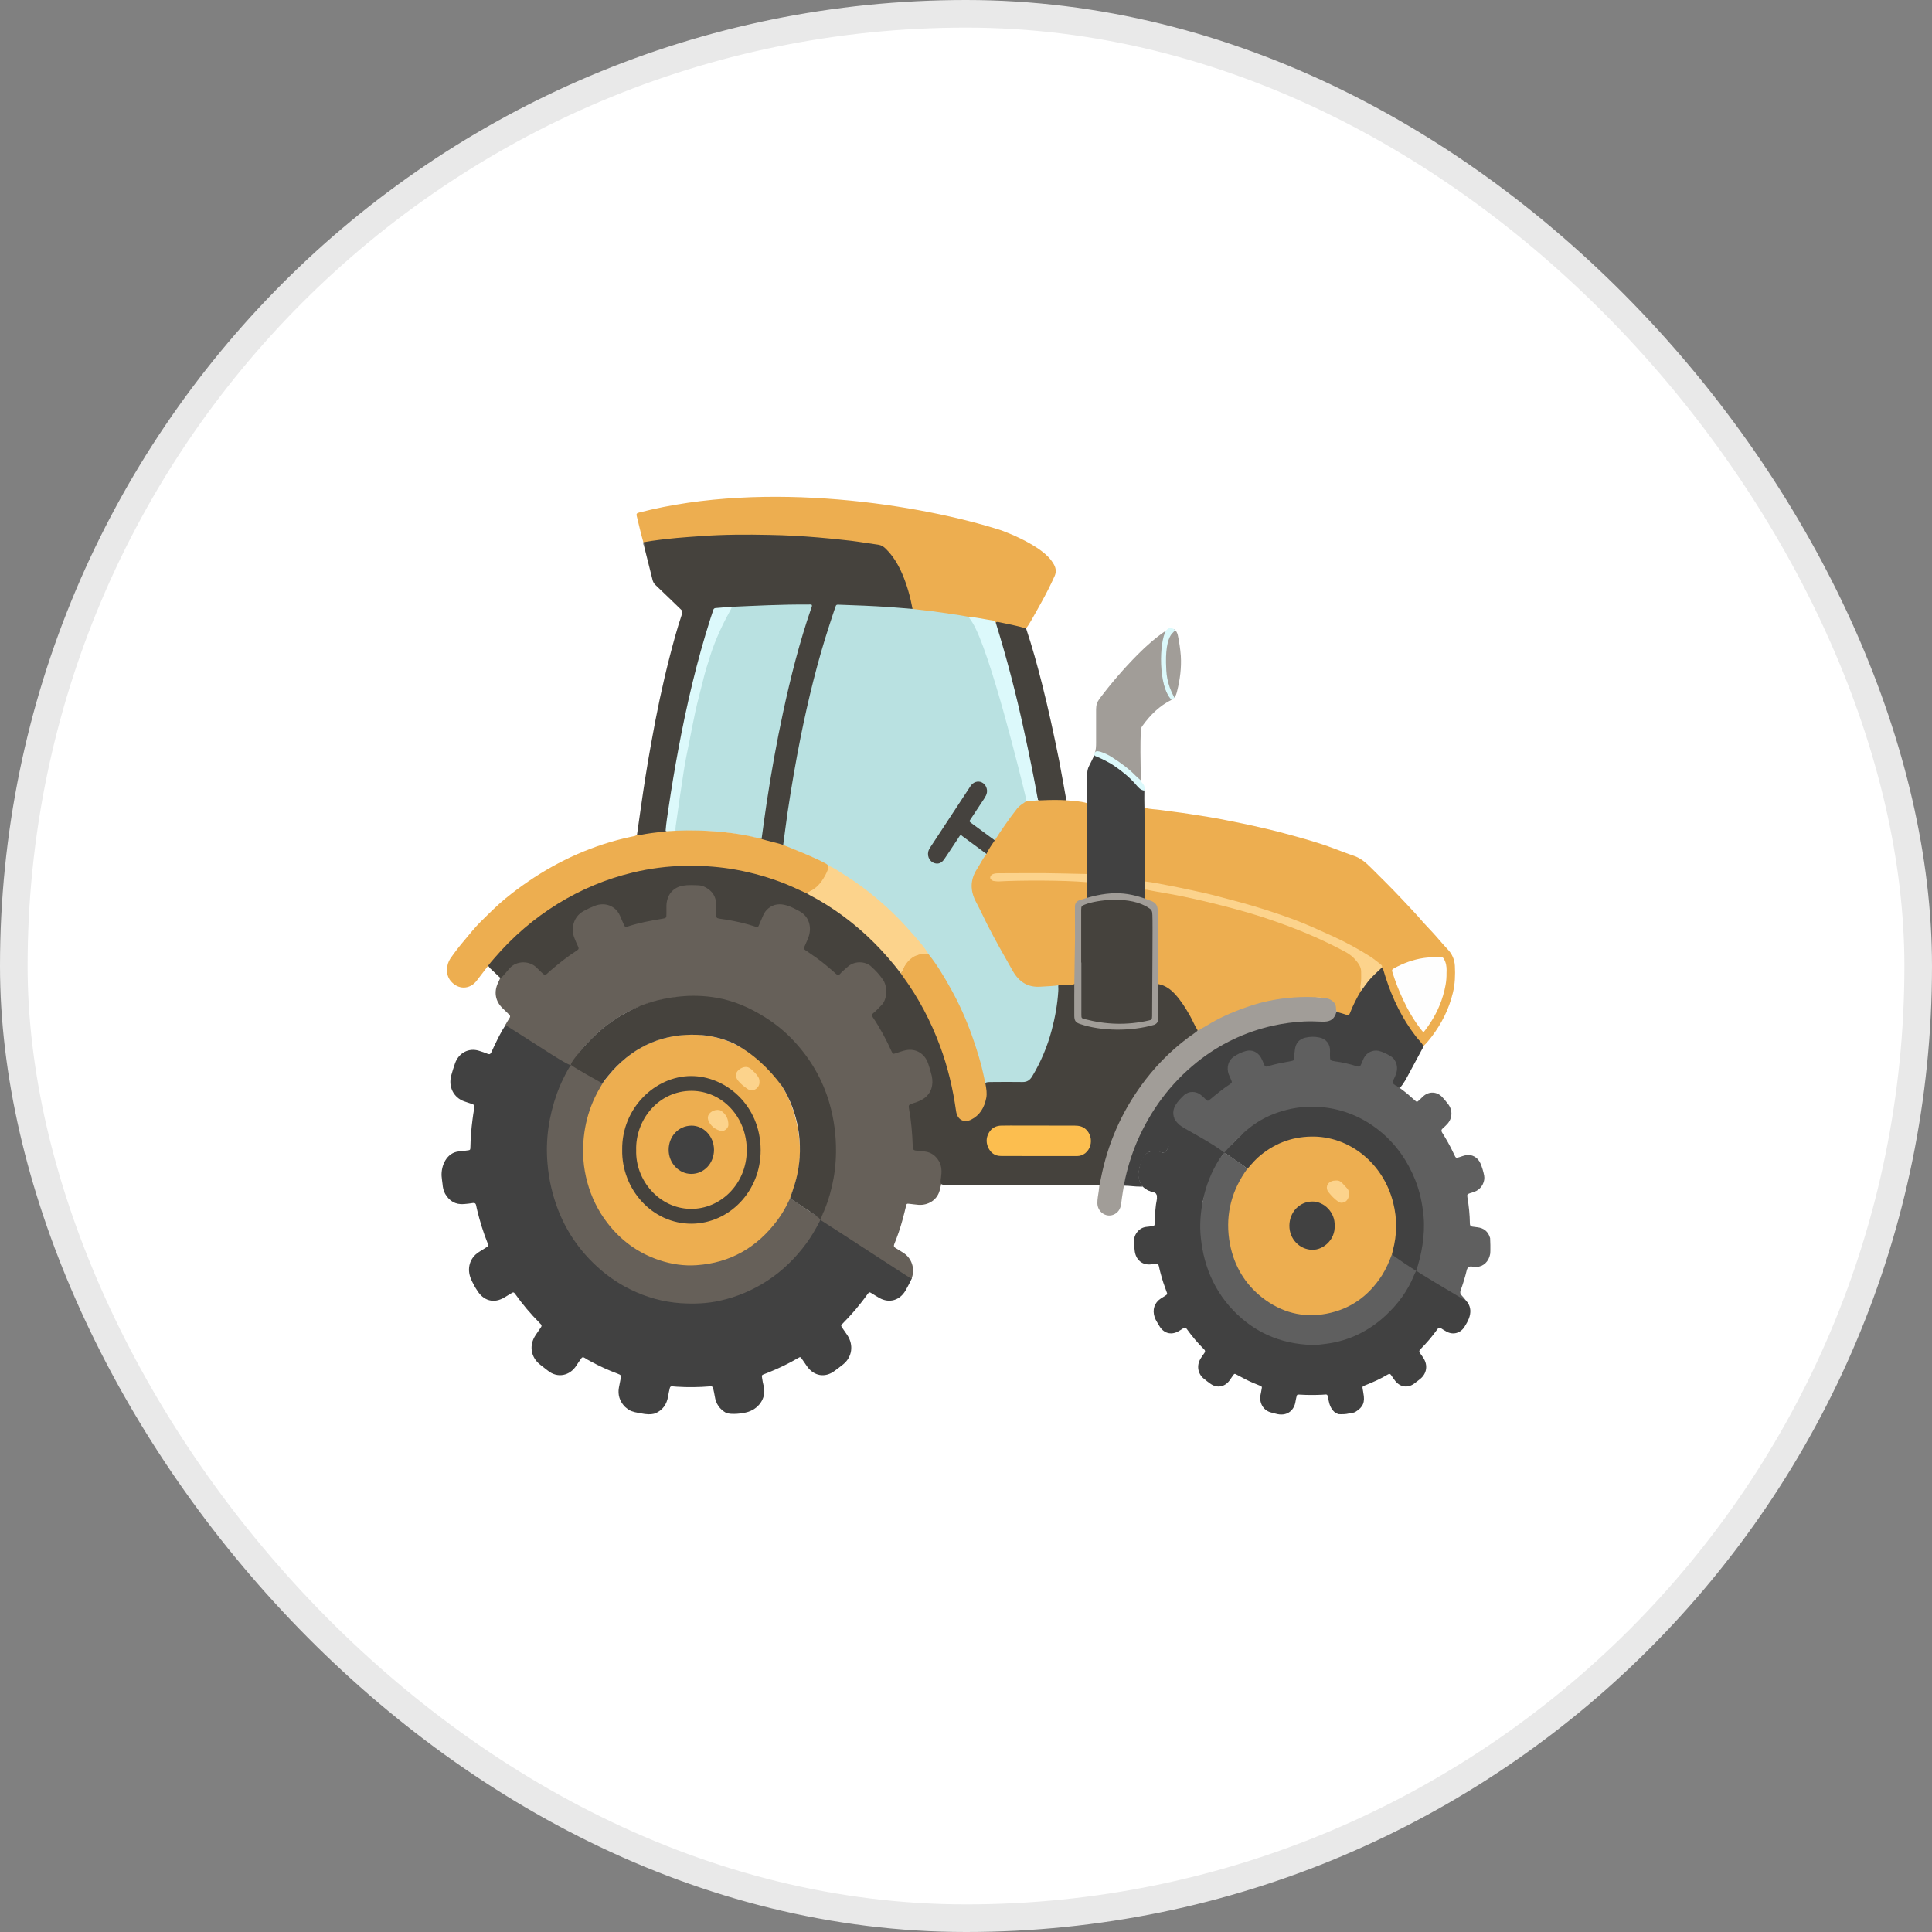 <svg width="21" height="21" viewBox="0 0 21 21" fill="none" xmlns="http://www.w3.org/2000/svg">
<rect x="0" y="0" width="21" height="21" fill="#808080" stroke="none"/>
<rect x="0.15" y="0.15" width="20.7" height="20.7" rx="10.35" fill="white" stroke="#E9E9E9" stroke-width="0.3"/>
<g clip-path="url(#clip0_1002_137830)">
<path d="M15.28 11.875C15.318 11.905 15.342 11.93 15.379 11.961C15.401 11.98 15.402 11.98 15.424 11.96C15.439 11.945 15.454 11.931 15.469 11.917C15.532 11.86 15.617 11.863 15.676 11.924C15.699 11.949 15.721 11.975 15.742 12.003C15.792 12.07 15.787 12.158 15.73 12.219C15.714 12.236 15.697 12.252 15.679 12.268C15.665 12.281 15.665 12.293 15.675 12.31C15.696 12.343 15.716 12.377 15.736 12.412C15.761 12.456 15.784 12.501 15.805 12.547C15.825 12.59 15.825 12.59 15.868 12.576C15.888 12.569 15.909 12.562 15.93 12.557C15.998 12.543 16.063 12.579 16.092 12.646C16.11 12.688 16.123 12.732 16.132 12.777C16.144 12.841 16.108 12.912 16.049 12.944C16.026 12.956 16.001 12.961 15.977 12.97C15.948 12.981 15.946 12.983 15.95 13.014C15.966 13.108 15.976 13.203 15.977 13.299C15.977 13.32 15.985 13.332 16.005 13.333C16.023 13.335 16.04 13.338 16.058 13.34C16.128 13.348 16.176 13.385 16.197 13.458C16.198 13.465 16.203 13.597 16.197 13.632C16.183 13.711 16.125 13.768 16.049 13.771C16.033 13.772 16.017 13.77 16 13.767C15.97 13.762 15.951 13.775 15.943 13.806C15.925 13.882 15.902 13.955 15.876 14.028C15.868 14.049 15.873 14.068 15.889 14.082C15.898 14.09 15.931 14.128 15.936 14.141C15.949 14.17 15.895 14.125 15.883 14.117C15.855 14.1 15.509 13.897 15.381 13.824C15.39 13.752 15.423 13.659 15.437 13.588C15.505 13.225 15.434 12.894 15.237 12.591C15.073 12.34 14.848 12.179 14.572 12.099C14.329 12.029 14.088 12.043 13.852 12.135C13.656 12.211 13.442 12.335 13.325 12.531C13.311 12.547 13.305 12.545 13.284 12.535C13.21 12.496 12.922 12.297 12.805 12.224C12.753 12.169 12.719 12.078 12.758 12.011C12.786 11.964 12.823 11.925 12.863 11.89C12.92 11.841 13.001 11.843 13.061 11.889C13.135 11.946 13.135 11.945 13.207 11.884C13.245 11.852 13.285 11.824 13.325 11.795C13.361 11.768 13.364 11.757 13.347 11.714C13.3 11.598 13.33 11.51 13.436 11.452C13.464 11.437 13.493 11.423 13.524 11.413C13.605 11.387 13.679 11.417 13.723 11.494C13.769 11.574 13.769 11.574 13.855 11.553C13.901 11.542 13.947 11.534 13.993 11.525C14.039 11.516 14.046 11.508 14.049 11.46C14.05 11.435 14.053 11.411 14.059 11.388C14.072 11.341 14.094 11.3 14.139 11.281C14.226 11.246 14.314 11.239 14.4 11.286C14.45 11.313 14.474 11.36 14.474 11.421C14.475 11.512 14.476 11.513 14.56 11.528C14.615 11.537 14.669 11.551 14.723 11.565C14.764 11.575 14.775 11.571 14.791 11.529C14.831 11.422 14.932 11.368 15.051 11.43C15.085 11.448 15.12 11.46 15.15 11.489C15.209 11.546 15.213 11.631 15.189 11.693C15.186 11.701 15.181 11.71 15.178 11.718C15.162 11.761 15.16 11.786 15.16 11.786C15.16 11.786 15.243 11.845 15.28 11.875Z" fill="#5F5F5F"/>
<path d="M15.361 13.789C15.396 13.824 15.858 14.093 15.898 14.118C15.91 14.12 15.919 14.129 15.93 14.133L15.929 14.133C15.937 14.141 15.945 14.149 15.953 14.158L15.952 14.157C15.989 14.212 15.989 14.27 15.967 14.33C15.954 14.362 15.938 14.392 15.919 14.421C15.876 14.491 15.795 14.513 15.725 14.475C15.703 14.463 15.682 14.451 15.662 14.437C15.647 14.427 15.637 14.43 15.627 14.444C15.57 14.524 15.507 14.598 15.439 14.666C15.425 14.68 15.423 14.692 15.435 14.708C15.448 14.726 15.461 14.744 15.473 14.763C15.522 14.84 15.508 14.929 15.44 14.986C15.415 15.006 15.391 15.025 15.366 15.043C15.297 15.09 15.217 15.076 15.165 15.009C15.15 14.991 15.137 14.971 15.124 14.951C15.113 14.933 15.102 14.929 15.083 14.941C15.005 14.988 14.922 15.025 14.838 15.058C14.807 15.07 14.807 15.071 14.813 15.105C14.816 15.117 14.817 15.129 14.819 15.141C14.839 15.241 14.817 15.295 14.734 15.346C14.713 15.359 14.689 15.357 14.666 15.363C14.626 15.373 14.586 15.373 14.546 15.371H14.545C14.532 15.364 14.519 15.356 14.506 15.349C14.467 15.314 14.45 15.269 14.44 15.216C14.426 15.146 14.434 15.157 14.373 15.16C14.292 15.164 14.211 15.164 14.13 15.159C14.099 15.157 14.098 15.157 14.091 15.188C14.088 15.203 14.084 15.217 14.082 15.232C14.069 15.324 13.999 15.393 13.887 15.371C13.86 15.365 13.833 15.358 13.806 15.35C13.73 15.326 13.686 15.247 13.701 15.164C13.705 15.143 13.71 15.122 13.713 15.101C13.719 15.072 13.718 15.071 13.691 15.06C13.639 15.039 13.587 15.018 13.537 14.992C13.507 14.977 13.478 14.961 13.448 14.945C13.418 14.928 13.418 14.928 13.397 14.958C13.386 14.974 13.375 14.991 13.363 15.007C13.311 15.076 13.229 15.091 13.159 15.042C13.133 15.024 13.107 15.004 13.082 14.983C13.019 14.93 13.005 14.842 13.049 14.769C13.062 14.748 13.076 14.727 13.091 14.707C13.101 14.693 13.102 14.681 13.089 14.668C13.019 14.599 12.956 14.524 12.898 14.443C12.887 14.428 12.877 14.428 12.863 14.437C12.846 14.449 12.828 14.459 12.81 14.47C12.73 14.516 12.647 14.493 12.6 14.41C12.583 14.38 12.563 14.353 12.551 14.319C12.523 14.237 12.547 14.16 12.618 14.114C12.633 14.104 12.649 14.095 12.664 14.085C12.69 14.068 12.691 14.068 12.679 14.038C12.655 13.975 12.634 13.912 12.617 13.847C12.609 13.819 12.602 13.79 12.596 13.761C12.591 13.74 12.581 13.732 12.56 13.736C12.544 13.739 12.528 13.742 12.511 13.743C12.415 13.754 12.343 13.693 12.333 13.59C12.33 13.562 12.327 13.534 12.325 13.505C12.323 13.465 12.335 13.424 12.36 13.393C12.384 13.361 12.419 13.341 12.457 13.336C12.479 13.333 12.5 13.332 12.521 13.328C12.549 13.323 12.55 13.323 12.551 13.292C12.552 13.225 12.557 13.157 12.565 13.091C12.569 13.061 12.578 13.033 12.576 13.003C12.574 12.982 12.565 12.969 12.55 12.963C12.539 12.96 12.537 12.958 12.521 12.954C12.49 12.946 12.461 12.931 12.439 12.907" fill="#414141"/>
<path d="M12.577 13.021C12.581 13 12.573 12.969 12.553 12.963C12.536 12.958 12.508 12.947 12.491 12.942C12.424 12.92 12.382 12.864 12.374 12.788C12.366 12.755 12.393 12.651 12.405 12.617C12.432 12.542 12.499 12.498 12.574 12.51C12.59 12.513 12.606 12.517 12.621 12.523C12.65 12.535 12.672 12.526 12.684 12.497C12.715 12.426 12.762 12.356 12.791 12.285C12.82 12.216 12.8 12.222 12.81 12.224C12.835 12.247 13.194 12.433 13.308 12.53C13.234 12.615 13.07 13 13.063 13.129" fill="#414141"/>
<path d="M13.312 12.524C13.542 12.26 13.706 12.147 13.933 12.078C14.071 12.036 14.215 12.021 14.358 12.033C14.598 12.054 14.816 12.143 15.007 12.301C15.176 12.441 15.299 12.617 15.383 12.826C15.434 12.953 15.461 13.086 15.474 13.224C15.492 13.422 15.452 13.643 15.389 13.827C15.376 13.839 15.141 13.668 15.116 13.635C15.11 13.617 15.117 13.6 15.121 13.584C15.144 13.493 15.159 13.402 15.157 13.309C15.144 12.859 14.856 12.488 14.458 12.398C14.164 12.331 13.852 12.398 13.567 12.707C13.56 12.711 13.558 12.702 13.509 12.666C13.428 12.614 13.388 12.581 13.332 12.545C13.3 12.525 13.302 12.536 13.312 12.524Z" fill="#414141"/>
<path d="M15.393 13.814C15.386 13.827 15.379 13.84 15.373 13.854C15.302 14.034 15.19 14.181 15.054 14.306C14.875 14.469 14.667 14.571 14.432 14.604C14.374 14.612 14.316 14.621 14.258 14.619C14.089 14.613 13.927 14.58 13.771 14.508C13.672 14.462 13.58 14.402 13.496 14.33C13.366 14.218 13.26 14.083 13.182 13.924C13.111 13.777 13.07 13.621 13.053 13.458C13.037 13.317 13.049 13.178 13.077 13.04C13.109 12.883 13.168 12.738 13.251 12.604C13.262 12.585 13.297 12.541 13.308 12.53C13.368 12.563 13.532 12.678 13.558 12.704C13.575 12.726 13.544 12.757 13.534 12.772C13.484 12.85 13.443 12.933 13.416 13.024C13.323 13.34 13.366 13.635 13.553 13.899C13.709 14.12 13.922 14.242 14.182 14.269C14.552 14.309 14.932 14.085 15.088 13.691C15.097 13.669 15.095 13.634 15.13 13.633C15.152 13.66 15.367 13.798 15.393 13.814Z" fill="#5F5F5F"/>
<path d="M15.13 13.633C15.1 13.713 15.067 13.791 15.021 13.863C14.875 14.09 14.675 14.23 14.42 14.279C14.163 14.328 13.927 14.267 13.717 14.102C13.533 13.957 13.415 13.761 13.369 13.522C13.316 13.24 13.372 12.98 13.529 12.745C13.535 12.736 13.541 12.727 13.547 12.719C13.553 12.711 13.631 12.619 13.669 12.585C13.837 12.435 14.03 12.358 14.251 12.354C14.664 12.345 15.037 12.643 15.144 13.075C15.187 13.248 15.186 13.421 15.139 13.594C15.136 13.606 15.133 13.62 15.13 13.633Z" fill="#EDAE50"/>
<path d="M14.507 13.324C14.514 13.472 14.387 13.586 14.265 13.585C14.127 13.583 14.014 13.468 14.015 13.322C14.016 13.179 14.121 13.06 14.267 13.06C14.389 13.06 14.514 13.175 14.507 13.324Z" fill="#414141"/>
<path d="M14.521 12.832C14.549 12.829 14.573 12.84 14.592 12.862C14.609 12.882 14.628 12.9 14.645 12.92C14.684 12.967 14.66 13.052 14.609 13.068C14.587 13.076 14.567 13.076 14.548 13.063C14.506 13.034 14.471 12.997 14.439 12.957C14.406 12.914 14.423 12.859 14.473 12.84C14.488 12.834 14.505 12.832 14.521 12.832Z" fill="#FCD38C"/>
<path d="M7.89 15.356C7.822 15.317 7.781 15.258 7.769 15.176C7.765 15.148 7.758 15.121 7.752 15.093C7.748 15.073 7.739 15.067 7.72 15.069C7.599 15.079 7.477 15.081 7.356 15.073C7.339 15.072 7.323 15.071 7.307 15.069C7.291 15.067 7.283 15.074 7.28 15.09C7.274 15.119 7.266 15.147 7.262 15.176C7.248 15.267 7.201 15.329 7.122 15.363C7.072 15.378 7.021 15.373 6.971 15.363C6.924 15.354 6.876 15.349 6.833 15.323C6.817 15.31 6.8 15.299 6.786 15.284C6.735 15.227 6.714 15.161 6.727 15.084C6.732 15.055 6.739 15.026 6.744 14.997C6.754 14.947 6.753 14.947 6.71 14.93C6.611 14.893 6.514 14.849 6.421 14.798C6.398 14.786 6.375 14.773 6.354 14.759C6.337 14.749 6.327 14.751 6.316 14.768C6.299 14.793 6.281 14.817 6.265 14.843C6.196 14.953 6.06 14.985 5.953 14.897C5.924 14.874 5.895 14.853 5.867 14.83C5.768 14.749 5.749 14.621 5.822 14.512C5.841 14.483 5.86 14.455 5.88 14.427C5.889 14.414 5.889 14.403 5.877 14.392C5.871 14.387 5.866 14.381 5.861 14.375C5.768 14.282 5.682 14.18 5.605 14.072C5.583 14.042 5.582 14.042 5.55 14.062C5.528 14.075 5.506 14.088 5.484 14.102C5.369 14.172 5.254 14.141 5.183 14.021C5.173 14.006 5.169 14 5.159 13.982C5.146 13.956 5.131 13.931 5.12 13.904C5.071 13.79 5.105 13.672 5.207 13.608C5.231 13.592 5.255 13.578 5.279 13.563C5.311 13.543 5.312 13.542 5.298 13.507C5.253 13.394 5.217 13.278 5.188 13.159C5.184 13.139 5.178 13.12 5.175 13.1C5.171 13.08 5.16 13.074 5.142 13.076C5.108 13.081 5.074 13.086 5.04 13.088C4.952 13.094 4.885 13.057 4.839 12.977C4.82 12.944 4.813 12.907 4.81 12.869C4.807 12.841 4.802 12.815 4.8 12.785C4.793 12.67 4.855 12.526 4.991 12.515C5.02 12.513 5.049 12.509 5.077 12.505C5.111 12.501 5.112 12.501 5.113 12.467C5.115 12.367 5.123 12.268 5.136 12.169C5.141 12.129 5.147 12.089 5.154 12.05C5.16 12.012 5.16 12.011 5.125 11.998C5.098 11.989 5.071 11.98 5.045 11.971C4.931 11.93 4.872 11.815 4.904 11.692C4.916 11.647 4.931 11.602 4.946 11.558C4.986 11.444 5.095 11.387 5.205 11.421C5.238 11.431 5.271 11.442 5.302 11.455C5.323 11.463 5.332 11.456 5.341 11.437C5.361 11.392 5.383 11.348 5.404 11.304C5.412 11.288 5.419 11.276 5.425 11.262C5.448 11.217 5.473 11.174 5.502 11.133C5.528 11.109 9.926 13.86 9.913 13.892C9.905 13.908 9.898 13.923 9.89 13.939C9.875 13.968 9.86 13.998 9.843 14.027C9.781 14.135 9.666 14.168 9.56 14.109C9.532 14.094 9.505 14.076 9.477 14.059C9.449 14.042 9.448 14.042 9.429 14.068C9.386 14.128 9.34 14.186 9.293 14.242C9.25 14.292 9.206 14.339 9.16 14.386C9.139 14.408 9.139 14.408 9.155 14.433C9.173 14.46 9.193 14.487 9.211 14.514C9.281 14.622 9.262 14.751 9.165 14.83C9.133 14.855 9.102 14.88 9.069 14.903C8.968 14.978 8.848 14.958 8.773 14.853C8.754 14.826 8.736 14.799 8.717 14.772C8.7 14.748 8.699 14.747 8.674 14.762C8.571 14.822 8.464 14.874 8.353 14.918C8.338 14.924 8.322 14.93 8.307 14.936C8.279 14.947 8.279 14.948 8.284 14.98C8.289 15.01 8.293 15.039 8.301 15.067C8.33 15.173 8.269 15.301 8.133 15.346C8.074 15.365 7.946 15.38 7.89 15.356Z" fill="#414141"/>
<path d="M9.905 13.899C9.813 13.842 8.99 13.304 8.933 13.27C8.902 13.253 8.912 13.251 8.931 13.213C8.998 13.06 9.043 12.898 9.065 12.73C9.081 12.609 9.08 12.486 9.07 12.364C9.061 12.248 9.041 12.134 9.009 12.023C8.969 11.882 8.911 11.75 8.839 11.623C8.759 11.482 8.656 11.362 8.543 11.251C8.456 11.166 8.358 11.096 8.254 11.036C8.098 10.945 7.929 10.884 7.753 10.855C7.643 10.836 7.532 10.827 7.42 10.835C7.183 10.852 6.959 10.918 6.75 11.04C6.585 11.139 6.438 11.267 6.315 11.419C6.283 11.458 6.238 11.535 6.207 11.574C6.19 11.597 5.895 11.393 5.493 11.141C5.508 11.113 5.522 11.091 5.538 11.066C5.548 11.051 5.547 11.04 5.534 11.028C5.51 11.005 5.485 10.981 5.461 10.957C5.384 10.882 5.366 10.781 5.414 10.682C5.425 10.659 5.445 10.606 5.475 10.568C5.49 10.549 5.506 10.532 5.522 10.514C5.6 10.429 5.75 10.428 5.831 10.506C5.929 10.601 5.916 10.579 5.998 10.512C6.069 10.455 6.14 10.399 6.215 10.347C6.255 10.32 6.257 10.306 6.237 10.26C6.214 10.208 6.194 10.156 6.198 10.098C6.204 10.025 6.232 9.962 6.288 9.922C6.368 9.864 6.452 9.817 6.554 9.82C6.638 9.822 6.697 9.867 6.74 9.94C6.755 9.966 6.767 9.994 6.78 10.023C6.791 10.049 6.81 10.057 6.835 10.05C6.945 10.02 7.055 9.997 7.166 9.978C7.207 9.971 7.215 9.958 7.217 9.915C7.217 9.9 7.217 9.886 7.217 9.871C7.208 9.735 7.307 9.621 7.424 9.613C7.488 9.609 7.553 9.603 7.617 9.617C7.711 9.637 7.804 9.729 7.794 9.855C7.793 9.872 7.794 9.89 7.794 9.907C7.795 9.959 7.804 9.972 7.852 9.979C7.956 9.995 8.059 10.017 8.161 10.046C8.215 10.062 8.223 10.056 8.245 10.003C8.263 9.961 8.281 9.919 8.312 9.885C8.374 9.818 8.452 9.807 8.533 9.826C8.598 9.841 8.658 9.872 8.713 9.91C8.804 9.973 8.836 10.085 8.8 10.195C8.792 10.217 8.783 10.24 8.773 10.262C8.754 10.305 8.758 10.321 8.795 10.346C8.875 10.399 8.951 10.457 9.024 10.519C9.105 10.588 9.09 10.598 9.179 10.513C9.256 10.439 9.376 10.43 9.447 10.481C9.518 10.533 9.58 10.598 9.622 10.679C9.659 10.752 9.654 10.885 9.58 10.952C9.558 10.973 9.539 10.996 9.518 11.018C9.501 11.037 9.498 11.058 9.512 11.08C9.578 11.183 9.637 11.29 9.688 11.401C9.7 11.429 9.722 11.436 9.749 11.427C9.78 11.416 9.812 11.408 9.844 11.401C9.931 11.385 10.027 11.425 10.071 11.507C10.114 11.585 10.141 11.671 10.144 11.763C10.146 11.864 10.099 11.934 10.018 11.981C9.991 11.996 9.963 12.008 9.933 12.016C9.902 12.026 9.889 12.046 9.895 12.079C9.917 12.2 9.924 12.322 9.932 12.445C9.934 12.477 9.948 12.495 9.979 12.496C10.002 12.497 10.024 12.501 10.047 12.504C10.163 12.521 10.243 12.617 10.243 12.742C10.243 12.766 10.242 12.79 10.24 12.814C10.236 12.852 10.223 12.907 10.213 12.943C10.184 13.046 10.086 13.103 9.984 13.096C9.951 13.094 9.919 13.088 9.886 13.085C9.856 13.082 9.854 13.082 9.847 13.114C9.824 13.209 9.8 13.304 9.768 13.396C9.753 13.439 9.737 13.482 9.72 13.524C9.713 13.543 9.716 13.554 9.732 13.564C9.764 13.583 9.796 13.602 9.827 13.623C9.909 13.68 9.944 13.783 9.914 13.882C9.911 13.888 9.908 13.894 9.905 13.899Z" fill="#666059"/>
<path d="M6.551 11.772C6.589 11.724 6.625 11.673 6.667 11.628C6.864 11.413 7.101 11.287 7.381 11.253C7.629 11.224 7.865 11.27 8.082 11.4C8.416 11.6 8.616 11.905 8.679 12.307C8.716 12.541 8.688 12.769 8.601 12.988C8.596 13 8.592 13.013 8.588 13.026C8.598 13.047 8.588 13.065 8.58 13.084C8.538 13.177 8.482 13.26 8.418 13.336C8.232 13.556 8.006 13.702 7.73 13.752C7.365 13.819 7.036 13.729 6.749 13.478C6.517 13.274 6.377 13.011 6.332 12.694C6.297 12.448 6.326 12.208 6.422 11.979C6.445 11.923 6.473 11.871 6.502 11.818C6.513 11.796 6.528 11.78 6.551 11.772Z" fill="#EDAE50"/>
<path d="M6.763 12.498C6.757 12.044 7.122 11.698 7.509 11.696C7.889 11.694 8.268 12.016 8.268 12.502C8.269 12.953 7.924 13.296 7.522 13.301C7.085 13.305 6.755 12.921 6.763 12.498Z" fill="#45423D"/>
<path d="M8.255 11.758C8.261 11.825 8.182 11.877 8.128 11.838C8.09 11.812 8.055 11.785 8.026 11.75C7.983 11.7 7.993 11.648 8.049 11.615C8.091 11.591 8.13 11.589 8.168 11.624C8.195 11.649 8.221 11.673 8.241 11.705C8.251 11.721 8.256 11.739 8.255 11.758Z" fill="#FCD38C"/>
<path d="M6.915 12.503C6.905 12.175 7.155 11.856 7.518 11.857C7.856 11.859 8.121 12.148 8.117 12.509C8.114 12.865 7.836 13.144 7.506 13.14C7.164 13.135 6.906 12.829 6.915 12.503Z" fill="#EDAE50"/>
<path d="M7.514 12.76C7.379 12.76 7.267 12.641 7.268 12.497C7.268 12.355 7.372 12.237 7.515 12.235C7.647 12.234 7.761 12.349 7.761 12.499C7.76 12.646 7.652 12.76 7.514 12.76Z" fill="#414141"/>
<path d="M7.799 12.064C7.813 12.064 7.827 12.066 7.839 12.074C7.891 12.111 7.919 12.162 7.917 12.23C7.916 12.264 7.87 12.301 7.838 12.293C7.784 12.28 7.74 12.252 7.71 12.201C7.684 12.156 7.689 12.12 7.728 12.088C7.749 12.072 7.773 12.065 7.799 12.064Z" fill="#FCD38C"/>
<path d="M6.552 11.772C6.512 11.838 6.474 11.905 6.444 11.977C6.393 12.097 6.36 12.226 6.346 12.357C6.327 12.523 6.34 12.691 6.384 12.851C6.427 13.011 6.501 13.161 6.6 13.29C6.751 13.487 6.941 13.623 7.168 13.698C7.3 13.742 7.436 13.762 7.573 13.752C7.933 13.727 8.226 13.564 8.45 13.263C8.498 13.199 8.538 13.13 8.572 13.058C8.577 13.047 8.583 13.037 8.588 13.026C8.62 13.042 8.863 13.209 8.905 13.24C8.921 13.252 8.914 13.268 8.906 13.283C8.863 13.364 8.818 13.444 8.763 13.517C8.645 13.677 8.506 13.813 8.342 13.92C8.183 14.024 8.008 14.098 7.825 14.138C7.684 14.17 7.541 14.174 7.398 14.165C7.208 14.152 7.026 14.101 6.853 14.016C6.734 13.958 6.623 13.884 6.522 13.796C6.323 13.622 6.169 13.412 6.069 13.157C6.005 12.994 5.965 12.821 5.951 12.645C5.928 12.383 5.967 12.13 6.054 11.885C6.086 11.795 6.128 11.71 6.173 11.627C6.177 11.619 6.182 11.611 6.187 11.604C6.214 11.562 6.22 11.561 6.26 11.586C6.328 11.627 6.459 11.713 6.526 11.757C6.535 11.761 6.543 11.767 6.552 11.772Z" fill="#666059"/>
<path d="M8.666 12.765C8.701 12.602 8.704 12.434 8.676 12.269C8.648 12.105 8.589 11.949 8.502 11.809C8.358 11.611 8.177 11.445 7.976 11.342C7.851 11.285 7.716 11.253 7.58 11.248C7.22 11.234 6.911 11.361 6.659 11.637C6.62 11.681 6.582 11.728 6.548 11.776C6.518 11.758 6.246 11.61 6.207 11.575C6.192 11.56 6.311 11.417 6.372 11.35C6.506 11.204 6.656 11.083 6.83 10.995C6.992 10.906 7.177 10.855 7.365 10.834C7.508 10.817 7.653 10.821 7.795 10.846C7.983 10.879 8.156 10.956 8.32 11.06C8.433 11.131 8.537 11.216 8.629 11.315C8.81 11.509 8.943 11.735 9.018 11.999C9.066 12.168 9.089 12.344 9.087 12.521C9.085 12.785 9.022 13.027 8.932 13.222C8.914 13.261 8.93 13.26 8.879 13.222C8.815 13.174 8.656 13.072 8.588 13.026C8.584 13.023 8.639 12.895 8.666 12.765Z" fill="#45423D"/>
<path d="M6.993 5.894C6.966 5.8 6.944 5.704 6.921 5.609C6.915 5.584 6.922 5.578 6.947 5.571C8.334 5.212 10.021 5.487 10.888 5.766C11.025 5.818 11.159 5.879 11.283 5.962C11.336 5.999 11.387 6.038 11.427 6.092C11.438 6.107 11.448 6.122 11.457 6.138C11.478 6.178 11.483 6.218 11.463 6.262C11.418 6.362 11.368 6.461 11.314 6.557C11.28 6.62 11.244 6.682 11.209 6.744C11.192 6.774 11.174 6.803 11.153 6.831C11.135 6.848 11.115 6.84 11.096 6.835C11.011 6.815 10.925 6.799 10.841 6.777C10.835 6.776 10.828 6.778 10.822 6.779C10.734 6.748 10.64 6.745 10.551 6.722C10.539 6.719 10.529 6.726 10.518 6.724C10.37 6.694 10.221 6.679 10.072 6.657C10.02 6.649 9.966 6.653 9.916 6.633C9.896 6.612 9.893 6.583 9.886 6.556C9.849 6.394 9.8 6.237 9.711 6.098C9.698 6.077 9.683 6.057 9.668 6.037C9.621 5.978 9.566 5.943 9.491 5.932C9.295 5.905 9.099 5.881 8.902 5.864C8.575 5.834 8.248 5.829 7.92 5.834C7.758 5.836 7.596 5.848 7.435 5.862C7.301 5.875 7.168 5.889 7.035 5.908C7.018 5.909 7.004 5.908 6.993 5.894Z" fill="#EDAE50"/>
<path d="M11.594 8.716C11.502 8.715 11.409 8.713 11.317 8.714C11.288 8.715 11.282 8.697 11.275 8.674C11.25 8.666 11.251 8.642 11.247 8.621C11.217 8.466 11.189 8.309 11.157 8.154C11.077 7.773 10.988 7.394 10.879 7.02C10.86 6.956 10.84 6.892 10.821 6.828C10.816 6.808 10.805 6.787 10.823 6.767C10.83 6.759 10.839 6.759 10.847 6.76C10.95 6.781 11.052 6.801 11.153 6.83C11.219 7.028 11.275 7.23 11.326 7.432C11.396 7.708 11.456 7.986 11.512 8.265C11.532 8.369 11.594 8.713 11.594 8.716Z" fill="#45423D"/>
<path d="M6.993 5.894C7.114 5.872 7.237 5.859 7.359 5.847C7.447 5.839 7.536 5.833 7.624 5.827C7.87 5.809 8.115 5.809 8.361 5.814C8.54 5.817 8.718 5.827 8.896 5.842C9.015 5.852 9.133 5.864 9.252 5.878C9.351 5.89 9.449 5.908 9.549 5.921C9.581 5.926 9.605 5.942 9.628 5.965C9.707 6.042 9.763 6.136 9.807 6.238C9.859 6.36 9.895 6.488 9.919 6.619C9.913 6.638 9.899 6.638 9.885 6.637C9.822 6.633 9.758 6.628 9.695 6.622C9.64 6.617 9.584 6.614 9.529 6.611C9.441 6.606 9.352 6.595 9.263 6.601C9.229 6.603 9.195 6.593 9.161 6.593C9.115 6.592 9.101 6.603 9.084 6.648C8.99 6.917 8.912 7.192 8.844 7.47C8.738 7.899 8.657 8.333 8.589 8.771C8.571 8.887 8.556 9.005 8.54 9.122C8.537 9.146 8.534 9.17 8.52 9.191C8.509 9.203 8.495 9.204 8.481 9.2C8.417 9.182 8.354 9.163 8.291 9.145C8.286 9.144 8.281 9.141 8.277 9.138C8.274 9.134 8.271 9.13 8.269 9.125C8.258 9.095 8.265 9.066 8.269 9.037C8.334 8.564 8.413 8.094 8.517 7.629C8.591 7.3 8.675 6.974 8.782 6.656C8.798 6.607 8.789 6.593 8.742 6.593C8.553 6.591 8.365 6.598 8.177 6.607C8.082 6.612 7.987 6.616 7.893 6.625C7.887 6.625 7.88 6.625 7.874 6.625C7.775 6.625 7.773 6.628 7.742 6.725C7.561 7.293 7.435 7.874 7.337 8.464C7.308 8.64 7.282 8.817 7.256 8.993C7.254 9.01 7.252 9.025 7.242 9.039C7.233 9.055 7.218 9.057 7.203 9.059C7.124 9.071 7.045 9.08 6.967 9.095C6.949 9.098 6.928 9.102 6.924 9.072C6.937 8.979 6.951 8.886 6.964 8.792C6.998 8.55 7.036 8.309 7.08 8.068C7.136 7.753 7.201 7.44 7.281 7.131C7.319 6.984 7.358 6.838 7.406 6.695C7.423 6.644 7.423 6.644 7.386 6.61C7.299 6.526 7.212 6.441 7.124 6.358C7.108 6.343 7.097 6.323 7.092 6.3C7.062 6.178 7.031 6.056 7 5.933C6.995 5.921 6.993 5.907 6.993 5.894L6.993 5.894Z" fill="#45423D"/>
<path d="M6.994 5.893C6.998 5.906 7.003 5.919 7.001 5.933C6.993 5.921 6.984 5.909 6.994 5.893Z" fill="#A9A9A9"/>
<path d="M9.008 9.411C8.862 9.328 8.709 9.262 8.553 9.205C8.538 9.2 8.524 9.196 8.513 9.184C8.529 9.065 8.544 8.946 8.561 8.828C8.602 8.554 8.649 8.281 8.703 8.01C8.786 7.599 8.885 7.192 9.015 6.795C9.035 6.731 9.057 6.668 9.078 6.604C9.089 6.572 9.09 6.572 9.122 6.573C9.302 6.579 9.482 6.586 9.661 6.598C9.747 6.604 9.833 6.612 9.919 6.619C10.06 6.634 10.202 6.652 10.343 6.674C10.403 6.683 10.463 6.691 10.522 6.703C10.556 6.717 10.578 6.745 10.598 6.777C10.677 6.899 10.739 7.03 10.791 7.166C10.846 7.307 10.896 7.452 10.929 7.602C10.943 7.66 10.961 7.718 10.975 7.777C11.02 7.97 11.069 8.162 11.105 8.357C11.123 8.458 11.143 8.558 11.167 8.657C11.174 8.683 11.184 8.713 11.152 8.732C11.149 8.736 11.146 8.741 11.142 8.743C11.085 8.775 11.047 8.827 11.01 8.88C10.948 8.968 10.887 9.056 10.825 9.145C10.808 9.153 10.794 9.146 10.78 9.135C10.706 9.079 10.631 9.023 10.555 8.969C10.517 8.941 10.514 8.927 10.54 8.886C10.576 8.828 10.615 8.771 10.653 8.714C10.668 8.692 10.683 8.67 10.695 8.646C10.716 8.603 10.709 8.56 10.676 8.534C10.643 8.508 10.602 8.513 10.571 8.551C10.531 8.598 10.5 8.653 10.466 8.705C10.358 8.87 10.25 9.034 10.142 9.199C10.132 9.215 10.122 9.23 10.115 9.248C10.099 9.288 10.11 9.329 10.142 9.351C10.175 9.374 10.213 9.37 10.241 9.336C10.281 9.288 10.312 9.233 10.346 9.182C10.367 9.149 10.389 9.115 10.412 9.083C10.427 9.06 10.444 9.057 10.467 9.072C10.549 9.128 10.628 9.19 10.708 9.249C10.721 9.259 10.734 9.271 10.734 9.291C10.709 9.335 10.684 9.378 10.659 9.421C10.646 9.443 10.632 9.464 10.62 9.486C10.568 9.577 10.566 9.67 10.611 9.763C10.732 10.014 10.857 10.261 10.999 10.499C11.017 10.528 11.036 10.557 11.054 10.586C11.104 10.669 11.178 10.703 11.266 10.705C11.351 10.708 11.435 10.698 11.52 10.69C11.518 11.065 11.417 11.408 11.228 11.723C11.202 11.767 11.173 11.786 11.122 11.784C10.985 11.78 10.848 11.784 10.712 11.784C10.684 11.78 10.685 11.754 10.681 11.734C10.665 11.654 10.644 11.575 10.621 11.497C10.535 11.194 10.409 10.905 10.249 10.638C10.197 10.552 10.139 10.47 10.084 10.386C10.034 10.316 9.979 10.249 9.923 10.184C9.823 10.069 9.719 9.957 9.605 9.857C9.44 9.712 9.264 9.583 9.078 9.471C9.052 9.454 9.021 9.444 9.008 9.411Z" fill="#B9E1E1"/>
<path d="M11.144 8.741C11.155 8.717 11.154 8.684 11.148 8.661C11.1 8.461 10.761 7.072 10.569 6.766C10.546 6.729 10.54 6.719 10.522 6.703C10.612 6.71 10.7 6.731 10.79 6.744C10.797 6.745 10.803 6.747 10.809 6.751C10.815 6.755 10.819 6.761 10.823 6.767C10.943 7.154 11.046 7.547 11.131 7.944C11.184 8.186 11.238 8.446 11.281 8.69C11.281 8.691 11.281 8.691 11.281 8.692C11.29 8.709 11.292 8.704 11.242 8.711C11.211 8.715 11.169 8.73 11.144 8.741Z" fill="#DCF9FB"/>
<path d="M8.278 9.12C8.2 9.104 8.122 9.086 8.044 9.072C7.95 9.055 7.856 9.043 7.762 9.037C7.672 9.031 7.584 9.029 7.494 9.029C7.444 9.029 7.393 9.034 7.342 9.03C7.321 9.013 7.325 8.99 7.328 8.967C7.371 8.638 7.421 8.31 7.486 7.984C7.532 7.754 7.583 7.526 7.646 7.302C7.707 7.087 7.777 6.877 7.886 6.684C7.903 6.654 7.905 6.63 7.888 6.603C7.9 6.598 7.913 6.598 7.925 6.597C8.212 6.584 8.499 6.569 8.787 6.571C8.799 6.571 8.812 6.568 8.824 6.575C8.829 6.589 8.821 6.601 8.817 6.613C8.69 6.982 8.594 7.36 8.512 7.742C8.442 8.066 8.384 8.392 8.334 8.721C8.314 8.854 8.296 8.987 8.278 9.12Z" fill="#B9E1E1"/>
<path d="M7.913 6.598C7.964 6.592 7.96 6.595 7.929 6.651C7.846 6.802 7.775 6.957 7.722 7.121C7.691 7.217 7.661 7.312 7.638 7.411C7.612 7.518 7.582 7.623 7.559 7.731C7.535 7.84 7.515 7.949 7.493 8.059C7.47 8.171 7.447 8.282 7.43 8.395C7.403 8.571 7.377 8.746 7.353 8.922C7.348 8.957 7.341 8.993 7.342 9.03C7.329 9.036 7.242 9.046 7.235 9.03C7.241 8.944 7.256 8.859 7.268 8.774C7.299 8.564 7.334 8.355 7.373 8.146C7.463 7.663 7.574 7.187 7.723 6.721C7.732 6.692 7.743 6.663 7.752 6.633C7.756 6.616 7.766 6.609 7.782 6.609C7.817 6.607 7.907 6.598 7.913 6.598Z" fill="#DCF9FB"/>
<path d="M12.66 12.532C12.571 12.525 12.472 12.451 12.402 12.642C12.332 12.832 12.435 12.905 12.419 12.899C12.412 12.898 12.404 12.897 12.396 12.898C12.338 12.899 12.278 12.888 12.22 12.888C12.2 12.878 12.205 12.861 12.208 12.843C12.237 12.694 12.282 12.549 12.341 12.41C12.42 12.228 12.516 12.058 12.636 11.903C12.804 11.689 13 11.511 13.228 11.373C13.466 11.229 13.72 11.14 13.99 11.101C14.121 11.083 14.252 11.076 14.384 11.085C14.434 11.089 14.473 11.067 14.5 11.024C14.511 11.006 14.523 10.992 14.542 10.985C14.564 10.985 14.584 10.995 14.604 10.999C14.65 11.01 14.655 11.009 14.675 10.965C14.707 10.894 14.741 10.823 14.782 10.758C14.793 10.751 14.801 10.741 14.807 10.73C14.861 10.642 14.931 10.569 15.012 10.509C15.014 10.508 15.017 10.508 15.02 10.508C15.049 10.508 15.057 10.532 15.064 10.555C15.095 10.658 15.13 10.759 15.173 10.856C15.245 11.018 15.334 11.168 15.447 11.3C15.464 11.32 15.486 11.337 15.476 11.37C15.417 11.48 15.357 11.591 15.298 11.701C15.29 11.717 15.28 11.733 15.271 11.749C15.254 11.777 15.236 11.803 15.215 11.828C15.21 11.824 15.204 11.82 15.198 11.817C15.195 11.816 15.188 11.809 15.185 11.808C15.123 11.772 15.132 11.769 15.163 11.702C15.182 11.66 15.192 11.617 15.18 11.57C15.175 11.55 15.166 11.532 15.155 11.516C15.143 11.5 15.128 11.487 15.111 11.477C15.071 11.454 15.03 11.433 14.985 11.422C14.921 11.409 14.855 11.44 14.824 11.501C14.814 11.521 14.807 11.543 14.797 11.564C14.784 11.594 14.776 11.598 14.747 11.589C14.669 11.565 14.59 11.546 14.509 11.536C14.502 11.535 14.495 11.532 14.487 11.532C14.465 11.529 14.456 11.515 14.457 11.493C14.457 11.472 14.455 11.45 14.457 11.428C14.461 11.347 14.413 11.292 14.342 11.277C14.291 11.266 14.238 11.267 14.187 11.279C14.122 11.295 14.084 11.337 14.075 11.409C14.071 11.435 14.069 11.462 14.068 11.489C14.068 11.524 14.066 11.527 14.032 11.534C13.991 11.542 13.95 11.549 13.909 11.557C13.867 11.566 13.825 11.576 13.783 11.589C13.757 11.598 13.75 11.594 13.739 11.568C13.729 11.543 13.719 11.518 13.706 11.495C13.671 11.434 13.607 11.406 13.542 11.424C13.495 11.437 13.451 11.458 13.41 11.486C13.351 11.526 13.33 11.603 13.355 11.675C13.362 11.696 13.373 11.716 13.382 11.737C13.393 11.764 13.392 11.77 13.37 11.784C13.293 11.834 13.222 11.893 13.152 11.951C13.131 11.969 13.125 11.969 13.106 11.95C13.089 11.932 13.07 11.915 13.051 11.9C12.997 11.858 12.922 11.858 12.871 11.903C12.836 11.936 12.802 11.97 12.777 12.013C12.738 12.078 12.747 12.155 12.8 12.207C12.821 12.229 12.823 12.23 12.857 12.255C12.804 12.312 12.701 12.464 12.671 12.524" fill="#414141"/>
<path d="M11.951 12.881C11.739 12.88 11.526 12.88 11.313 12.88C10.975 12.88 10.636 12.88 10.298 12.88C10.22 12.88 10.218 12.877 10.229 12.796C10.237 12.737 10.238 12.678 10.207 12.623C10.173 12.565 10.126 12.528 10.062 12.518C10.03 12.512 9.999 12.509 9.967 12.507C9.929 12.506 9.922 12.496 9.921 12.455C9.916 12.323 9.906 12.192 9.882 12.062C9.873 12.011 9.875 12.007 9.924 11.992C9.963 11.981 10.001 11.966 10.036 11.944C10.123 11.888 10.149 11.793 10.128 11.695C10.118 11.651 10.104 11.607 10.09 11.564C10.053 11.452 9.957 11.394 9.847 11.415C9.809 11.423 9.774 11.436 9.737 11.448C9.708 11.458 9.704 11.457 9.69 11.426C9.632 11.297 9.565 11.173 9.487 11.057C9.472 11.035 9.473 11.028 9.495 11.01C9.526 10.986 9.551 10.955 9.579 10.928C9.647 10.863 9.645 10.727 9.605 10.662C9.567 10.6 9.518 10.548 9.465 10.502C9.399 10.445 9.282 10.443 9.209 10.513C9.183 10.538 9.154 10.558 9.132 10.585C9.118 10.602 9.106 10.602 9.09 10.588C9.052 10.554 9.014 10.521 8.975 10.489C8.914 10.438 8.85 10.393 8.785 10.349C8.728 10.311 8.731 10.319 8.759 10.256C8.771 10.23 8.782 10.204 8.791 10.178C8.824 10.074 8.794 9.961 8.689 9.904C8.644 9.88 8.598 9.855 8.549 9.841C8.481 9.821 8.414 9.824 8.354 9.872C8.329 9.892 8.31 9.917 8.297 9.946C8.281 9.982 8.266 10.018 8.251 10.053C8.239 10.08 8.237 10.081 8.21 10.072C8.108 10.038 8.004 10.015 7.899 9.997C7.874 9.993 7.849 9.989 7.824 9.986C7.788 9.98 7.785 9.977 7.784 9.936C7.784 9.903 7.784 9.869 7.784 9.835C7.785 9.742 7.739 9.681 7.663 9.642C7.642 9.631 7.618 9.624 7.594 9.623C7.537 9.621 7.48 9.617 7.423 9.627C7.315 9.646 7.248 9.727 7.244 9.843C7.244 9.873 7.244 9.902 7.244 9.932C7.244 9.977 7.242 9.979 7.201 9.986C7.074 10.007 6.948 10.03 6.825 10.07C6.796 10.079 6.793 10.077 6.779 10.046C6.766 10.017 6.754 9.988 6.741 9.958C6.691 9.842 6.573 9.804 6.465 9.846C6.425 9.862 6.385 9.88 6.347 9.901C6.284 9.935 6.242 9.989 6.229 10.065C6.222 10.105 6.225 10.146 6.239 10.184C6.251 10.218 6.266 10.251 6.281 10.283C6.294 10.311 6.292 10.318 6.268 10.333C6.167 10.398 6.073 10.473 5.981 10.552C5.969 10.562 5.958 10.573 5.947 10.583C5.927 10.601 5.921 10.601 5.901 10.583C5.879 10.562 5.856 10.543 5.836 10.521C5.758 10.439 5.613 10.439 5.537 10.527C5.515 10.552 5.494 10.579 5.471 10.604C5.443 10.635 5.441 10.634 5.413 10.606C5.389 10.582 5.332 10.529 5.328 10.526C5.291 10.481 5.292 10.481 5.33 10.435C5.655 10.045 6.068 9.748 6.529 9.571C6.761 9.482 7.001 9.424 7.246 9.401C7.397 9.388 7.548 9.387 7.698 9.397C7.902 9.41 8.103 9.445 8.3 9.503C8.462 9.55 8.618 9.613 8.769 9.69C8.872 9.742 8.972 9.8 9.068 9.865C9.203 9.955 9.33 10.058 9.449 10.17C9.563 10.279 9.67 10.396 9.769 10.52C9.783 10.538 9.795 10.556 9.807 10.575C9.9 10.687 9.974 10.812 10.044 10.94C10.184 11.197 10.289 11.474 10.355 11.762C10.378 11.863 10.393 11.965 10.411 12.067C10.425 12.156 10.487 12.187 10.562 12.143C10.657 12.089 10.717 11.961 10.703 11.847C10.7 11.823 10.684 11.795 10.709 11.771C10.729 11.76 10.75 11.761 10.772 11.761C10.886 11.76 11 11.759 11.114 11.761C11.161 11.762 11.192 11.743 11.218 11.702C11.312 11.546 11.384 11.377 11.431 11.199C11.468 11.06 11.494 10.919 11.503 10.774C11.504 10.76 11.504 10.745 11.503 10.73C11.501 10.712 11.505 10.698 11.52 10.689C11.545 10.688 11.599 10.685 11.601 10.685C11.696 10.679 11.696 10.679 11.696 10.78C11.696 10.857 11.696 10.934 11.696 11.01C11.697 11.081 11.715 11.102 11.779 11.12C11.934 11.162 12.09 11.175 12.25 11.166C12.324 11.162 12.396 11.148 12.469 11.142C12.484 11.14 12.499 11.136 12.513 11.13C12.557 11.112 12.57 11.093 12.571 11.042C12.572 10.946 12.57 10.851 12.572 10.755C12.572 10.734 12.568 10.711 12.585 10.694C12.614 10.671 12.642 10.689 12.667 10.7C12.731 10.729 12.778 10.779 12.822 10.833C12.903 10.934 12.963 11.049 13.021 11.166C13.026 11.176 13.028 11.187 13.027 11.197C13.025 11.224 13.007 11.237 12.989 11.249C12.839 11.352 12.705 11.474 12.582 11.61C12.44 11.766 12.322 11.941 12.223 12.129C12.108 12.348 12.029 12.581 11.983 12.827C11.979 12.848 11.983 12.877 11.951 12.881Z" fill="#45423D"/>
<path d="M11.951 12.881C11.961 12.835 11.97 12.789 11.98 12.743C12.063 12.368 12.222 12.034 12.451 11.736C12.604 11.538 12.784 11.366 12.987 11.227C12.998 11.219 13.011 11.212 13.018 11.198C13.028 11.182 13.718 10.71 14.49 10.861C14.536 10.897 14.542 10.965 14.517 11.027C14.492 11.088 14.447 11.107 14.374 11.105C14.307 11.103 14.24 11.099 14.173 11.103C14.06 11.109 13.948 11.124 13.838 11.148C13.536 11.216 13.26 11.346 13.013 11.543C12.725 11.774 12.507 12.065 12.357 12.414C12.297 12.557 12.251 12.706 12.221 12.859C12.219 12.868 12.194 13.016 12.187 13.082C12.18 13.142 12.152 13.185 12.098 13.205C12.017 13.234 11.93 13.171 11.928 13.08C11.927 13.035 11.937 12.989 11.943 12.944C11.946 12.927 11.948 12.884 11.951 12.881Z" fill="#A19D98"/>
<path d="M11.293 12.566C11.155 12.566 11.016 12.566 10.878 12.565C10.814 12.565 10.767 12.531 10.74 12.47C10.713 12.408 10.722 12.348 10.76 12.295C10.791 12.253 10.835 12.236 10.884 12.235C10.917 12.234 10.95 12.234 10.983 12.234C11.216 12.235 11.449 12.235 11.682 12.235C11.726 12.235 11.768 12.243 11.803 12.275C11.851 12.319 11.87 12.39 11.85 12.454C11.841 12.486 11.821 12.515 11.796 12.535C11.77 12.555 11.739 12.566 11.707 12.566C11.569 12.566 11.431 12.566 11.293 12.566L11.293 12.566Z" fill="#FCBE4F"/>
<path d="M6.925 9.071C6.933 9.079 6.943 9.079 6.953 9.077C7.04 9.059 7.127 9.049 7.214 9.039C7.222 9.038 7.218 9.038 7.24 9.036C7.547 9.012 7.956 9.03 8.278 9.12C8.349 9.141 8.42 9.156 8.491 9.177C8.499 9.178 8.846 9.313 8.982 9.39C8.994 9.399 8.999 9.404 9.008 9.411C9.014 9.477 8.994 9.527 8.958 9.572C8.907 9.635 8.84 9.681 8.765 9.709C8.669 9.665 8.573 9.619 8.474 9.583C8.298 9.518 8.117 9.471 7.932 9.442C7.772 9.418 7.61 9.408 7.447 9.411C7.256 9.415 7.066 9.439 6.879 9.484C6.3 9.622 5.775 9.947 5.375 10.413C5.362 10.428 5.349 10.443 5.336 10.458C5.31 10.489 5.298 10.509 5.278 10.534C5.246 10.575 5.214 10.617 5.182 10.659C5.108 10.757 4.978 10.762 4.896 10.659C4.841 10.59 4.851 10.485 4.895 10.419C4.944 10.349 4.996 10.281 5.052 10.216C5.108 10.149 5.163 10.08 5.225 10.018C5.312 9.932 5.399 9.845 5.493 9.767C5.816 9.504 6.169 9.303 6.559 9.176C6.662 9.142 6.767 9.115 6.872 9.093C6.891 9.089 6.911 9.088 6.925 9.071Z" fill="#EDAE50"/>
<path d="M10.095 10.374C10.19 10.493 10.267 10.625 10.341 10.758C10.428 10.915 10.501 11.079 10.562 11.249C10.618 11.405 10.667 11.564 10.7 11.728C10.703 11.746 10.708 11.764 10.712 11.783C10.721 11.833 10.73 11.883 10.72 11.935C10.699 12.041 10.649 12.124 10.554 12.171C10.474 12.209 10.405 12.169 10.392 12.077C10.358 11.834 10.302 11.597 10.217 11.368C10.116 11.097 9.984 10.846 9.816 10.616C9.808 10.605 9.801 10.594 9.793 10.583C9.812 10.519 9.849 10.467 9.886 10.414C9.906 10.383 9.937 10.388 9.964 10.38C10.006 10.365 10.051 10.354 10.095 10.374Z" fill="#EDAE50"/>
<path d="M10.074 10.369C9.866 10.351 9.8 10.569 9.794 10.583C9.704 10.466 9.609 10.355 9.506 10.252C9.296 10.041 9.058 9.864 8.799 9.728C8.788 9.722 8.777 9.715 8.766 9.709C8.775 9.697 8.861 9.679 8.932 9.576C8.993 9.488 9.007 9.428 9.008 9.411C9.076 9.438 9.136 9.483 9.198 9.522C9.305 9.589 9.407 9.664 9.505 9.745C9.594 9.819 9.68 9.896 9.761 9.979C9.817 10.035 9.87 10.095 9.923 10.155C9.984 10.224 10.047 10.293 10.095 10.374" fill="#FCD38C"/>
<path d="M15.473 11.369C15.45 11.329 15.416 11.3 15.389 11.264C15.242 11.073 15.137 10.859 15.062 10.626C15.054 10.599 15.046 10.572 15.037 10.545C15.034 10.534 15.031 10.521 15.016 10.521C14.829 10.35 14.602 10.255 14.381 10.151C14.046 9.994 13.696 9.885 13.343 9.79C13.065 9.715 12.784 9.66 12.502 9.609C12.477 9.604 12.449 9.602 12.431 9.576C12.427 9.558 12.427 9.539 12.427 9.52C12.427 9.297 12.427 9.074 12.427 8.851C12.427 8.827 12.42 8.799 12.445 8.781C12.5 8.796 12.558 8.796 12.614 8.804C12.721 8.82 12.828 8.831 12.934 8.848C13.072 8.87 13.21 8.89 13.347 8.919C13.441 8.939 13.536 8.956 13.63 8.978C13.741 9.003 13.851 9.028 13.96 9.058C14.142 9.107 14.323 9.156 14.5 9.223C14.571 9.249 14.64 9.277 14.712 9.301C14.785 9.325 14.842 9.372 14.896 9.426C15.014 9.542 15.131 9.659 15.245 9.78C15.321 9.861 15.398 9.941 15.47 10.026C15.502 10.062 15.537 10.096 15.569 10.132C15.626 10.193 15.678 10.259 15.736 10.319C15.783 10.368 15.81 10.429 15.814 10.499C15.819 10.597 15.816 10.695 15.792 10.792C15.749 10.97 15.669 11.127 15.561 11.269C15.534 11.304 15.506 11.339 15.473 11.369Z" fill="#EDAE50"/>
<path d="M10.734 9.29L10.472 9.097C10.468 9.094 10.464 9.091 10.46 9.088C10.444 9.072 10.435 9.079 10.425 9.096C10.41 9.121 10.393 9.145 10.377 9.169C10.339 9.226 10.302 9.284 10.263 9.34C10.234 9.382 10.198 9.395 10.157 9.382C10.097 9.362 10.069 9.292 10.099 9.232C10.109 9.213 10.121 9.196 10.133 9.178C10.266 8.975 10.399 8.772 10.533 8.569C10.541 8.555 10.55 8.543 10.56 8.53C10.595 8.491 10.648 8.484 10.688 8.514C10.707 8.529 10.721 8.55 10.726 8.575C10.732 8.599 10.728 8.625 10.717 8.647C10.705 8.671 10.69 8.693 10.675 8.715C10.634 8.778 10.592 8.84 10.551 8.903C10.534 8.928 10.534 8.928 10.557 8.946C10.647 9.012 10.736 9.078 10.826 9.144L10.734 9.29Z" fill="#45423E"/>
<path d="M11.814 8.731C11.826 8.74 11.825 8.754 11.825 8.767C11.826 9.004 11.826 9.24 11.825 9.476C11.826 9.484 11.825 9.492 11.822 9.5C11.806 9.52 11.784 9.519 11.762 9.519C11.684 9.52 11.606 9.515 11.527 9.514C11.309 9.509 11.09 9.512 10.871 9.512C10.856 9.512 10.84 9.513 10.826 9.52C10.818 9.524 10.81 9.53 10.812 9.541C10.813 9.552 10.822 9.556 10.83 9.558C10.836 9.56 10.843 9.561 10.849 9.561C10.957 9.558 11.064 9.563 11.171 9.556C11.275 9.549 11.379 9.551 11.482 9.558C11.572 9.563 11.662 9.566 11.751 9.569C11.774 9.57 11.797 9.568 11.817 9.583C11.827 9.637 11.843 9.69 11.832 9.747C11.832 9.752 11.831 9.757 11.829 9.761C11.812 9.783 11.786 9.783 11.764 9.793C11.723 9.811 11.702 9.841 11.704 9.889C11.71 10.11 11.693 10.33 11.696 10.551C11.696 10.576 11.697 10.602 11.7 10.627C11.705 10.682 11.691 10.701 11.639 10.706C11.625 10.708 11.611 10.708 11.597 10.709C11.572 10.709 11.548 10.709 11.524 10.707C11.453 10.719 11.381 10.72 11.309 10.725C11.176 10.734 11.079 10.677 11.009 10.555C10.913 10.386 10.816 10.217 10.728 10.043C10.689 9.965 10.652 9.885 10.611 9.808C10.544 9.684 10.543 9.563 10.621 9.444C10.655 9.392 10.68 9.334 10.721 9.287C10.743 9.231 10.78 9.184 10.812 9.135C10.888 9.016 10.967 8.902 11.053 8.792C11.079 8.758 11.115 8.737 11.149 8.713C11.193 8.701 11.354 8.697 11.395 8.696C11.441 8.694 11.488 8.695 11.534 8.696C11.557 8.696 11.771 8.708 11.814 8.731Z" fill="#EDAE50"/>
<path d="M14.544 11.003C14.53 10.995 14.521 10.983 14.522 10.964C14.524 10.908 14.49 10.88 14.448 10.859C14.392 10.837 13.964 10.794 13.539 10.951C13.389 11.003 13.245 11.067 13.109 11.152C13.084 11.168 13.056 11.179 13.033 11.197C13.03 11.2 13.023 11.198 13.018 11.199C12.985 11.148 12.963 11.091 12.933 11.038C12.886 10.956 12.837 10.877 12.774 10.808C12.725 10.754 12.669 10.713 12.598 10.698C12.579 10.699 12.576 10.684 12.573 10.669C12.571 10.652 12.57 10.634 12.571 10.617C12.571 10.495 12.569 10.372 12.572 10.25C12.574 10.134 12.561 10.019 12.563 9.903C12.563 9.859 12.544 9.829 12.506 9.812C12.491 9.805 12.476 9.797 12.462 9.788C12.451 9.782 12.439 9.775 12.444 9.757L12.445 9.67C12.458 9.651 12.475 9.654 12.493 9.657C12.704 9.69 12.913 9.732 13.121 9.782C13.37 9.842 13.618 9.908 13.862 9.994C14.056 10.062 14.249 10.137 14.436 10.229C14.524 10.272 14.615 10.312 14.695 10.371C14.726 10.393 14.75 10.422 14.774 10.453C14.829 10.526 14.815 10.611 14.809 10.693C14.808 10.719 14.796 10.743 14.794 10.769C14.747 10.847 14.706 10.928 14.673 11.013C14.666 11.031 14.657 11.038 14.638 11.031C14.607 11.02 14.575 11.012 14.544 11.003Z" fill="#EDAE50"/>
<path d="M14.795 10.77C14.784 10.748 14.786 10.724 14.79 10.702C14.798 10.655 14.795 10.608 14.795 10.561C14.795 10.515 14.771 10.479 14.745 10.447C14.712 10.405 14.671 10.372 14.626 10.348C14.414 10.233 14.194 10.137 13.969 10.054C13.806 9.994 13.642 9.94 13.475 9.894C13.264 9.837 13.053 9.784 12.838 9.74C12.716 9.715 12.591 9.697 12.468 9.672C12.461 9.671 12.453 9.671 12.446 9.67C12.446 9.64 12.446 9.611 12.446 9.581C12.521 9.589 12.596 9.605 12.671 9.619C12.768 9.637 12.864 9.657 12.961 9.678C13.063 9.7 13.164 9.722 13.265 9.75C13.342 9.772 13.42 9.79 13.497 9.812C13.685 9.864 13.872 9.924 14.056 9.992C14.206 10.047 14.35 10.115 14.496 10.181C14.634 10.244 14.768 10.317 14.898 10.4C14.935 10.424 14.97 10.454 15.006 10.481C15.019 10.491 15.03 10.503 15.016 10.521C14.968 10.567 14.918 10.61 14.875 10.662C14.847 10.697 14.822 10.734 14.795 10.77Z" fill="#FCD38C"/>
<path d="M11.814 9.5L11.814 9.589C11.561 9.567 11.089 9.567 10.85 9.581C10.832 9.58 10.814 9.578 10.796 9.575C10.783 9.572 10.762 9.554 10.763 9.542C10.763 9.521 10.775 9.511 10.789 9.503C10.808 9.494 10.832 9.492 10.853 9.492C11.081 9.492 11.309 9.488 11.537 9.494C11.629 9.496 11.722 9.498 11.814 9.5Z" fill="#FCD38C"/>
<path d="M15.723 10.577C15.725 10.664 15.708 10.744 15.685 10.822C15.644 10.962 15.576 11.086 15.49 11.199C15.473 11.222 15.472 11.223 15.454 11.2C15.37 11.095 15.304 10.98 15.247 10.857C15.204 10.766 15.168 10.671 15.137 10.574C15.127 10.544 15.128 10.538 15.156 10.523C15.255 10.469 15.359 10.431 15.469 10.414C15.519 10.406 15.57 10.406 15.62 10.4C15.626 10.399 15.63 10.399 15.636 10.4C15.683 10.4 15.691 10.407 15.709 10.453C15.725 10.495 15.725 10.537 15.723 10.577Z" fill="#FEFEFE"/>
<path d="M12.44 8.801C12.44 9.058 12.443 9.623 12.449 9.781C12.435 9.8 12.417 9.793 12.4 9.788C12.222 9.733 12.042 9.741 11.862 9.776C11.847 9.779 11.832 9.783 11.819 9.77L11.818 9.771C11.81 9.759 11.818 8.502 11.817 8.421C11.817 8.387 11.822 8.355 11.838 8.325C11.858 8.288 11.875 8.249 11.894 8.211C11.896 8.208 11.9 8.206 11.903 8.206C12.111 8.3 12.283 8.409 12.439 8.58C12.437 8.641 12.439 8.723 12.44 8.801Z" fill="#414141"/>
<path d="M11.904 8.191H11.901L11.898 8.19C11.913 8.152 11.914 8.112 11.914 8.072C11.913 7.951 11.915 7.83 11.914 7.708C11.914 7.664 11.926 7.629 11.952 7.594C12.08 7.424 12.219 7.263 12.368 7.113C12.462 7.018 12.563 6.93 12.673 6.855C12.694 6.86 12.685 6.875 12.681 6.886C12.613 7.045 12.622 7.212 12.644 7.377C12.653 7.45 12.672 7.525 12.729 7.578C12.733 7.582 12.736 7.586 12.737 7.592C12.738 7.597 12.736 7.603 12.734 7.607C12.605 7.671 12.504 7.77 12.419 7.888C12.406 7.906 12.397 7.924 12.4 7.947C12.394 8.092 12.396 8.236 12.4 8.473C12.4 8.476 12.4 8.478 12.399 8.481C12.38 8.494 12.368 8.479 12.356 8.468C12.305 8.422 12.256 8.375 12.201 8.334C12.141 8.289 12.08 8.247 12.014 8.214C11.979 8.196 11.943 8.184 11.904 8.191Z" fill="#A19D98"/>
<path d="M12.757 6.837C12.782 6.851 12.795 6.874 12.802 6.903C12.818 6.977 12.829 7.053 12.835 7.129C12.843 7.26 12.826 7.386 12.795 7.511C12.789 7.537 12.781 7.563 12.765 7.584C12.749 7.587 12.744 7.575 12.737 7.563C12.662 7.425 12.648 7.274 12.657 7.119C12.659 7.098 12.662 7.076 12.663 7.055C12.667 6.973 12.701 6.895 12.757 6.837Z" fill="#A19D98"/>
<path d="M12.523 9.797C12.562 9.815 12.582 9.842 12.583 9.892C12.591 10.145 12.589 10.398 12.59 10.651C12.59 10.667 12.591 10.735 12.591 10.753C12.591 10.858 12.589 10.963 12.59 11.068C12.591 11.105 12.576 11.126 12.546 11.139C12.296 11.212 11.971 11.209 11.742 11.131C11.691 11.115 11.677 11.094 11.677 11.038C11.677 10.964 11.677 10.89 11.677 10.816C11.677 10.785 11.678 10.754 11.677 10.723C11.677 10.692 11.685 10.212 11.685 10.198C11.685 10.085 11.685 9.971 11.684 9.858C11.684 9.823 11.696 9.802 11.727 9.787C12.09 9.665 12.28 9.7 12.523 9.797Z" fill="#A19D98"/>
<path d="M11.752 10.463V9.917C11.752 9.908 11.752 9.898 11.752 9.889C11.753 9.851 11.756 9.846 11.79 9.833C11.917 9.781 12.29 9.732 12.489 9.871C12.52 9.889 12.525 9.907 12.526 9.949C12.531 10.045 12.523 10.755 12.523 11.028C12.523 11.034 12.523 11.039 12.523 11.044C12.522 11.083 12.519 11.085 12.482 11.093C12.25 11.145 12.02 11.138 11.79 11.077C11.756 11.068 11.754 11.067 11.754 11.028C11.754 10.903 11.754 10.777 11.754 10.652C11.754 10.589 11.754 10.526 11.754 10.462L11.752 10.463Z" fill="#45423D"/>
<path d="M11.896 8.199C11.9 8.164 11.92 8.16 11.958 8.17C12.004 8.185 12.048 8.205 12.089 8.232C12.18 8.29 12.268 8.354 12.344 8.432C12.361 8.45 12.381 8.465 12.399 8.481C12.402 8.492 12.408 8.503 12.416 8.511C12.441 8.534 12.444 8.561 12.439 8.594C12.399 8.588 12.376 8.563 12.351 8.533C12.282 8.452 12.201 8.386 12.115 8.327C12.063 8.29 11.982 8.25 11.923 8.225C11.903 8.217 11.893 8.217 11.896 8.199Z" fill="#DCF9FB"/>
<path d="M12.757 6.837C12.77 6.845 12.779 6.849 12.744 6.882C12.7 6.924 12.671 7.03 12.674 7.203C12.677 7.318 12.678 7.421 12.765 7.584C12.758 7.597 12.748 7.606 12.734 7.607C12.586 7.453 12.601 6.979 12.673 6.855C12.704 6.822 12.721 6.818 12.757 6.837Z" fill="#DCF9FB"/>
</g>
<defs>
<clipPath id="clip0_1002_137830">
<rect width="11.4" height="9.975" fill="white" transform="translate(4.8 5.4)"/>
</clipPath>
</defs>
</svg>
